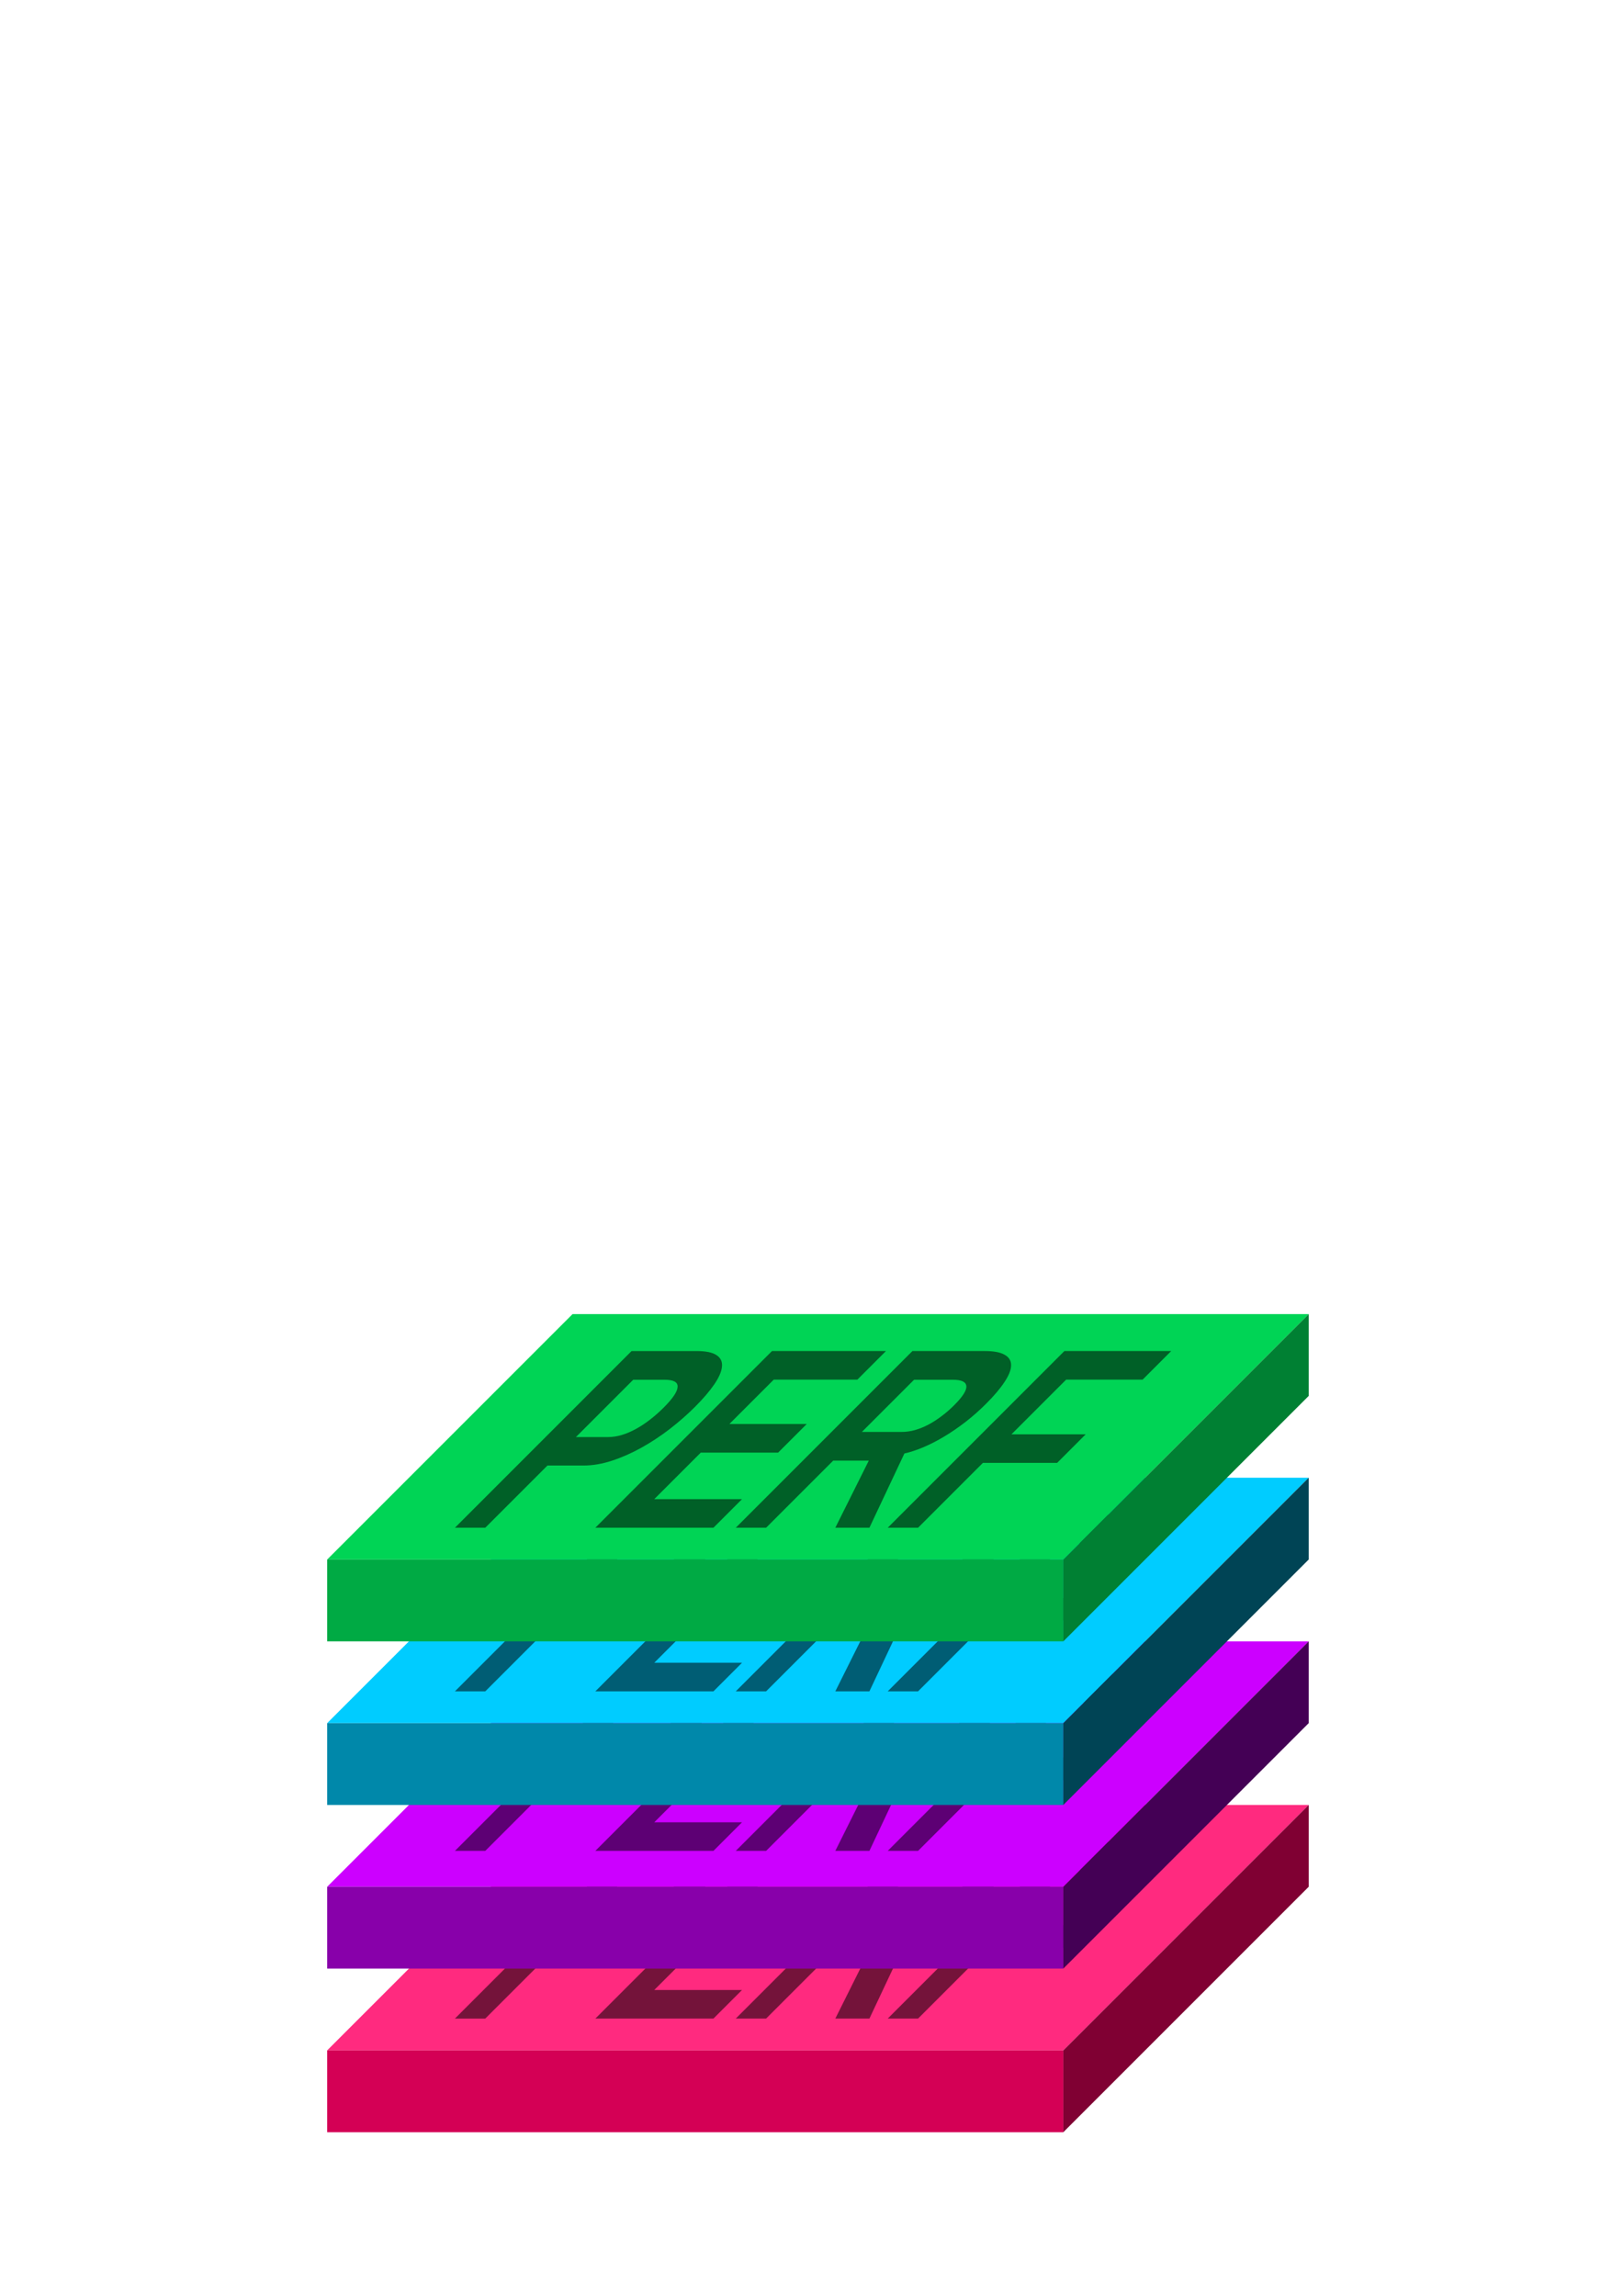 <?xml version="1.0" encoding="UTF-8" standalone="no"?>
<!-- Created with Inkscape (http://www.inkscape.org/) -->

<svg
   xmlns:dc="http://purl.org/dc/elements/1.1/"
   xmlns:cc="http://creativecommons.org/ns#"
   xmlns:rdf="http://www.w3.org/1999/02/22-rdf-syntax-ns#"
   xmlns:svg="http://www.w3.org/2000/svg"
   xmlns="http://www.w3.org/2000/svg"
   xmlns:sodipodi="http://sodipodi.sourceforge.net/DTD/sodipodi-0.dtd"
   xmlns:inkscape="http://www.inkscape.org/namespaces/inkscape"
   width="210mm"
   height="297mm"
   viewBox="0 0 210 297"
   version="1.1"
   id="svg8"
   inkscape:version="0.92.5 (2060ec1f9f, 2020-04-08)"
   sodipodi:docname="logo_original.svg"
   inkscape:export-filename="/home/mark/repos/proskomma/perfidy/public/logo512.png"
   inkscape:export-xdpi="180"
   inkscape:export-ydpi="180">
  <defs
     id="defs2" />
  <sodipodi:namedview
     id="base"
     pagecolor="#ffffff"
     bordercolor="#666666"
     borderopacity="1.0"
     inkscape:pageopacity="0.0"
     inkscape:pageshadow="2"
     inkscape:zoom="1.5900735"
     inkscape:cx="375.3711"
     inkscape:cy="278"
     inkscape:document-units="mm"
     inkscape:current-layer="layer1"
     showgrid="true"
     inkscape:window-width="1920"
     inkscape:window-height="1043"
     inkscape:window-x="1200"
     inkscape:window-y="0"
     inkscape:window-maximized="1">
    <inkscape:grid
       type="xygrid"
       id="grid815" />
  </sodipodi:namedview>
  <g
     inkscape:label="Layer 1"
     inkscape:groupmode="layer"
     id="layer1">
    <g
       id="g877"
       transform="translate(52.917,116.417)">
      <path
         inkscape:connector-curvature="0"
         id="path817-9"
         d="m -10.583,148.833 h 95.25 l 31.75,-31.75 H 21.167 Z"
         style="fill:#ff2a7f;stroke:none;stroke-width:0.265px;stroke-linecap:butt;stroke-linejoin:miter;stroke-opacity:1" />
      <path
         inkscape:connector-curvature="0"
         id="path819-3"
         d="M -10.583,159.417 H 84.667 V 148.833 H -10.583 Z"
         style="fill:#d40055;stroke:none;stroke-width:0.265px;stroke-linecap:butt;stroke-linejoin:miter;stroke-opacity:1" />
      <path
         inkscape:connector-curvature="0"
         id="path821-9"
         d="m 116.417,127.667 -31.75,31.75 v -10.583 l 31.75,-31.75 z"
         style="fill:#800033;stroke:none;stroke-width:0.265px;stroke-linecap:butt;stroke-linejoin:miter;stroke-opacity:1" />
    </g>
    <g
       id="g5565-69"
       transform="matrix(0.654,0,-0.654,0.654,327.421,163.799)"
       style="opacity:0.543">
      <path
         inkscape:connector-curvature="0"
         d="m -238.216,124.946 q 0,2.257 -0.62,4.366 -0.62,2.084 -1.91,3.696 -1.29,1.612 -3.274,2.58 -1.96,0.943 -4.663,0.943 h -7.119 v 12.303 h -6.003 v -34.95 h 12.874 q 2.753,0 4.763,0.819 2.009,0.794 3.324,2.257 1.339,1.463 1.984,3.497 0.645,2.034 0.645,4.49 z m -6.052,0.124 q 0,-2.704 -1.339,-4.093 -1.315,-1.414 -3.994,-1.414 h -6.201 v 11.336 h 6.375 q 1.339,0 2.307,-0.422 0.967,-0.422 1.587,-1.191 0.645,-0.769 0.943,-1.836 0.322,-1.091 0.322,-2.381 z"
         style="font-style:normal;font-variant:normal;font-weight:bold;font-stretch:normal;font-size:50.8px;line-height:1.25;font-family:'Liberation Sans Narrow';-inkscape-font-specification:'Liberation Sans Narrow Bold';letter-spacing:0px;word-spacing:0px;fill:#000000;fill-opacity:1;stroke:none;stroke-width:0.265"
         id="path888-8" />
      <path
         inkscape:connector-curvature="0"
         d="m -234.024,148.833 v -34.95 h 22.547 v 5.655 h -16.545 v 8.781 h 15.304 v 5.655 h -15.304 v 9.203 h 17.363 v 5.655 z"
         style="font-style:normal;font-variant:normal;font-weight:bold;font-stretch:normal;font-size:50.8px;line-height:1.25;font-family:'Liberation Sans Narrow';-inkscape-font-specification:'Liberation Sans Narrow Bold';letter-spacing:0px;word-spacing:0px;fill:#000000;fill-opacity:1;stroke:none;stroke-width:0.265"
         id="path890-7" />
      <path
         inkscape:connector-curvature="0"
         d="m -186.548,148.833 -6.648,-13.271 h -7.045 v 13.271 h -6.003 v -34.95 h 14.312 q 2.679,0 4.688,0.744 2.009,0.719 3.349,2.084 1.339,1.339 1.984,3.274 0.67,1.91 0.67,4.316 0,1.96 -0.471,3.597 -0.471,1.612 -1.315,2.877 -0.843,1.265 -2.009,2.133 -1.166,0.843 -2.53,1.24 l 7.764,14.684 z m -0.719,-24.234 q 0,-2.555 -1.389,-3.795 -1.364,-1.24 -3.894,-1.24 h -7.689 v 10.319 h 7.838 q 1.339,0 2.307,-0.372 0.967,-0.397 1.587,-1.091 0.62,-0.719 0.918,-1.687 0.322,-0.967 0.322,-2.133 z"
         style="font-style:normal;font-variant:normal;font-weight:bold;font-stretch:normal;font-size:50.8px;line-height:1.25;font-family:'Liberation Sans Narrow';-inkscape-font-specification:'Liberation Sans Narrow Bold';letter-spacing:0px;word-spacing:0px;fill:#000000;fill-opacity:1;stroke:none;stroke-width:0.265"
         id="path892-2" />
      <path
         inkscape:connector-curvature="0"
         d="m -170.177,119.539 v 10.815 h 14.684 v 5.655 h -14.684 v 12.824 h -6.003 v -34.95 h 21.134 v 5.655 z"
         style="font-style:normal;font-variant:normal;font-weight:bold;font-stretch:normal;font-size:50.8px;line-height:1.25;font-family:'Liberation Sans Narrow';-inkscape-font-specification:'Liberation Sans Narrow Bold';letter-spacing:0px;word-spacing:0px;fill:#000000;fill-opacity:1;stroke:none;stroke-width:0.265"
         id="path894-8" />
    </g>
    <g
       id="g882">
      <path
         inkscape:connector-curvature="0"
         id="path817"
         d="m 42.333,244.083 h 95.25 l 31.75,-31.75 H 74.083 Z"
         style="fill:#cc00ff;stroke:none;stroke-width:0.265px;stroke-linecap:butt;stroke-linejoin:miter;stroke-opacity:1" />
      <path
         inkscape:connector-curvature="0"
         id="path819"
         d="M 42.333,254.667 H 137.583 V 244.083 H 42.333 Z"
         style="fill:#8800aa;stroke:none;stroke-width:0.265px;stroke-linecap:butt;stroke-linejoin:miter;stroke-opacity:1" />
      <path
         inkscape:connector-curvature="0"
         id="path821"
         d="m 169.333,222.917 -31.75,31.75 v -10.583 l 31.75,-31.75 z"
         style="fill:#440055;stroke:none;stroke-width:0.265px;stroke-linecap:butt;stroke-linejoin:miter;stroke-opacity:1" />
    </g>
    <g
       id="g5565-4"
       transform="matrix(0.654,0,-0.654,0.654,327.421,142.103)"
       style="opacity:0.543">
      <path
         inkscape:connector-curvature="0"
         d="m -238.216,124.946 q 0,2.257 -0.62,4.366 -0.62,2.084 -1.91,3.696 -1.29,1.612 -3.274,2.58 -1.96,0.943 -4.663,0.943 h -7.119 v 12.303 h -6.003 v -34.95 h 12.874 q 2.753,0 4.763,0.819 2.009,0.794 3.324,2.257 1.339,1.463 1.984,3.497 0.645,2.034 0.645,4.49 z m -6.052,0.124 q 0,-2.704 -1.339,-4.093 -1.315,-1.414 -3.994,-1.414 h -6.201 v 11.336 h 6.375 q 1.339,0 2.307,-0.422 0.967,-0.422 1.587,-1.191 0.645,-0.769 0.943,-1.836 0.322,-1.091 0.322,-2.381 z"
         style="font-style:normal;font-variant:normal;font-weight:bold;font-stretch:normal;font-size:50.8px;line-height:1.25;font-family:'Liberation Sans Narrow';-inkscape-font-specification:'Liberation Sans Narrow Bold';letter-spacing:0px;word-spacing:0px;fill:#000000;fill-opacity:1;stroke:none;stroke-width:0.265"
         id="path888-62" />
      <path
         inkscape:connector-curvature="0"
         d="m -234.024,148.833 v -34.95 h 22.547 v 5.655 h -16.545 v 8.781 h 15.304 v 5.655 h -15.304 v 9.203 h 17.363 v 5.655 z"
         style="font-style:normal;font-variant:normal;font-weight:bold;font-stretch:normal;font-size:50.8px;line-height:1.25;font-family:'Liberation Sans Narrow';-inkscape-font-specification:'Liberation Sans Narrow Bold';letter-spacing:0px;word-spacing:0px;fill:#000000;fill-opacity:1;stroke:none;stroke-width:0.265"
         id="path890-6" />
      <path
         inkscape:connector-curvature="0"
         d="m -186.548,148.833 -6.648,-13.271 h -7.045 v 13.271 h -6.003 v -34.95 h 14.312 q 2.679,0 4.688,0.744 2.009,0.719 3.349,2.084 1.339,1.339 1.984,3.274 0.67,1.91 0.67,4.316 0,1.96 -0.471,3.597 -0.471,1.612 -1.315,2.877 -0.843,1.265 -2.009,2.133 -1.166,0.843 -2.53,1.24 l 7.764,14.684 z m -0.719,-24.234 q 0,-2.555 -1.389,-3.795 -1.364,-1.24 -3.894,-1.24 h -7.689 v 10.319 h 7.838 q 1.339,0 2.307,-0.372 0.967,-0.397 1.587,-1.091 0.62,-0.719 0.918,-1.687 0.322,-0.967 0.322,-2.133 z"
         style="font-style:normal;font-variant:normal;font-weight:bold;font-stretch:normal;font-size:50.8px;line-height:1.25;font-family:'Liberation Sans Narrow';-inkscape-font-specification:'Liberation Sans Narrow Bold';letter-spacing:0px;word-spacing:0px;fill:#000000;fill-opacity:1;stroke:none;stroke-width:0.265"
         id="path892-7" />
      <path
         inkscape:connector-curvature="0"
         d="m -170.177,119.539 v 10.815 h 14.684 v 5.655 h -14.684 v 12.824 h -6.003 v -34.95 h 21.134 v 5.655 z"
         style="font-style:normal;font-variant:normal;font-weight:bold;font-stretch:normal;font-size:50.8px;line-height:1.25;font-family:'Liberation Sans Narrow';-inkscape-font-specification:'Liberation Sans Narrow Bold';letter-spacing:0px;word-spacing:0px;fill:#000000;fill-opacity:1;stroke:none;stroke-width:0.265"
         id="path894-5" />
    </g>
    <g
       id="g872"
       transform="translate(137.583,201.083)">
      <path
         inkscape:connector-curvature="0"
         id="path817-0"
         d="M -95.25,21.833 H -3e-6 L 31.75,-9.917 H -63.5 Z"
         style="fill:#00ccff;stroke:none;stroke-width:0.265px;stroke-linecap:butt;stroke-linejoin:miter;stroke-opacity:1" />
      <path
         inkscape:connector-curvature="0"
         id="path819-8"
         d="M -95.25,32.417 H -3e-6 V 21.833 H -95.25 Z"
         style="fill:#0088aa;stroke:none;stroke-width:0.265px;stroke-linecap:butt;stroke-linejoin:miter;stroke-opacity:1" />
      <path
         inkscape:connector-curvature="0"
         id="path821-8"
         d="M 31.75,0.667 -3e-6,32.417 V 21.833 L 31.75,-9.917 Z"
         style="fill:#004455;stroke:none;stroke-width:0.265px;stroke-linecap:butt;stroke-linejoin:miter;stroke-opacity:1" />
    </g>
    <g
       id="g5565-6"
       transform="matrix(0.654,0,-0.654,0.654,327.421,121.465)"
       style="opacity:0.543">
      <path
         inkscape:connector-curvature="0"
         d="m -238.216,124.946 q 0,2.257 -0.62,4.366 -0.62,2.084 -1.91,3.696 -1.29,1.612 -3.274,2.58 -1.96,0.943 -4.663,0.943 h -7.119 v 12.303 h -6.003 v -34.95 h 12.874 q 2.753,0 4.763,0.819 2.009,0.794 3.324,2.257 1.339,1.463 1.984,3.497 0.645,2.034 0.645,4.49 z m -6.052,0.124 q 0,-2.704 -1.339,-4.093 -1.315,-1.414 -3.994,-1.414 h -6.201 v 11.336 h 6.375 q 1.339,0 2.307,-0.422 0.967,-0.422 1.587,-1.191 0.645,-0.769 0.943,-1.836 0.322,-1.091 0.322,-2.381 z"
         style="font-style:normal;font-variant:normal;font-weight:bold;font-stretch:normal;font-size:50.8px;line-height:1.25;font-family:'Liberation Sans Narrow';-inkscape-font-specification:'Liberation Sans Narrow Bold';letter-spacing:0px;word-spacing:0px;fill:#000000;fill-opacity:1;stroke:none;stroke-width:0.265"
         id="path888-6" />
      <path
         inkscape:connector-curvature="0"
         d="m -234.024,148.833 v -34.95 h 22.547 v 5.655 h -16.545 v 8.781 h 15.304 v 5.655 h -15.304 v 9.203 h 17.363 v 5.655 z"
         style="font-style:normal;font-variant:normal;font-weight:bold;font-stretch:normal;font-size:50.8px;line-height:1.25;font-family:'Liberation Sans Narrow';-inkscape-font-specification:'Liberation Sans Narrow Bold';letter-spacing:0px;word-spacing:0px;fill:#000000;fill-opacity:1;stroke:none;stroke-width:0.265"
         id="path890-4" />
      <path
         inkscape:connector-curvature="0"
         d="m -186.548,148.833 -6.648,-13.271 h -7.045 v 13.271 h -6.003 v -34.95 h 14.312 q 2.679,0 4.688,0.744 2.009,0.719 3.349,2.084 1.339,1.339 1.984,3.274 0.67,1.91 0.67,4.316 0,1.96 -0.471,3.597 -0.471,1.612 -1.315,2.877 -0.843,1.265 -2.009,2.133 -1.166,0.843 -2.53,1.24 l 7.764,14.684 z m -0.719,-24.234 q 0,-2.555 -1.389,-3.795 -1.364,-1.24 -3.894,-1.24 h -7.689 v 10.319 h 7.838 q 1.339,0 2.307,-0.372 0.967,-0.397 1.587,-1.091 0.62,-0.719 0.918,-1.687 0.322,-0.967 0.322,-2.133 z"
         style="font-style:normal;font-variant:normal;font-weight:bold;font-stretch:normal;font-size:50.8px;line-height:1.25;font-family:'Liberation Sans Narrow';-inkscape-font-specification:'Liberation Sans Narrow Bold';letter-spacing:0px;word-spacing:0px;fill:#000000;fill-opacity:1;stroke:none;stroke-width:0.265"
         id="path892-0" />
      <path
         inkscape:connector-curvature="0"
         d="m -170.177,119.539 v 10.815 h 14.684 v 5.655 h -14.684 v 12.824 h -6.003 v -34.95 h 21.134 v 5.655 z"
         style="font-style:normal;font-variant:normal;font-weight:bold;font-stretch:normal;font-size:50.8px;line-height:1.25;font-family:'Liberation Sans Narrow';-inkscape-font-specification:'Liberation Sans Narrow Bold';letter-spacing:0px;word-spacing:0px;fill:#000000;fill-opacity:1;stroke:none;stroke-width:0.265"
         id="path894-0" />
    </g>
    <g
       id="g867"
       transform="translate(10.583,243.417)"
       style="">
      <path
         inkscape:connector-curvature="0"
         id="path817-5"
         d="M 31.75,-41.667 H 127 l 31.75,-31.75 H 63.5 Z"
         style="fill:#00d455;stroke:none;stroke-width:0.265px;stroke-linecap:butt;stroke-linejoin:miter;stroke-opacity:1" />
      <path
         inkscape:connector-curvature="0"
         id="path819-0"
         d="M 31.75,-31.083 H 127 V -41.667 H 31.75 Z"
         style="fill:#00aa44;stroke:none;stroke-width:0.265px;stroke-linecap:butt;stroke-linejoin:miter;stroke-opacity:1" />
      <path
         inkscape:connector-curvature="0"
         id="path821-96"
         d="M 158.75,-62.833 127,-31.083 v -10.583 l 31.75,-31.75 z"
         style="fill:#008033;stroke:none;stroke-width:0.265px;stroke-linecap:butt;stroke-linejoin:miter;stroke-opacity:1" />
    </g>
    <g
       id="g5565"
       transform="matrix(0.654,0,-0.654,0.654,327.421,100.299)"
       style="opacity:0.543">
      <path
         inkscape:connector-curvature="0"
         d="m -238.216,124.946 q 0,2.257 -0.62,4.366 -0.62,2.084 -1.91,3.696 -1.29,1.612 -3.274,2.58 -1.96,0.943 -4.663,0.943 h -7.119 v 12.303 h -6.003 v -34.95 h 12.874 q 2.753,0 4.763,0.819 2.009,0.794 3.324,2.257 1.339,1.463 1.984,3.497 0.645,2.034 0.645,4.49 z m -6.052,0.124 q 0,-2.704 -1.339,-4.093 -1.315,-1.414 -3.994,-1.414 h -6.201 v 11.336 h 6.375 q 1.339,0 2.307,-0.422 0.967,-0.422 1.587,-1.191 0.645,-0.769 0.943,-1.836 0.322,-1.091 0.322,-2.381 z"
         style="font-style:normal;font-variant:normal;font-weight:bold;font-stretch:normal;font-size:50.8px;line-height:1.25;font-family:'Liberation Sans Narrow';-inkscape-font-specification:'Liberation Sans Narrow Bold';letter-spacing:0px;word-spacing:0px;fill:#000000;fill-opacity:1;stroke:none;stroke-width:0.265"
         id="path888" />
      <path
         inkscape:connector-curvature="0"
         d="m -234.024,148.833 v -34.95 h 22.547 v 5.655 h -16.545 v 8.781 h 15.304 v 5.655 h -15.304 v 9.203 h 17.363 v 5.655 z"
         style="font-style:normal;font-variant:normal;font-weight:bold;font-stretch:normal;font-size:50.8px;line-height:1.25;font-family:'Liberation Sans Narrow';-inkscape-font-specification:'Liberation Sans Narrow Bold';letter-spacing:0px;word-spacing:0px;fill:#000000;fill-opacity:1;stroke:none;stroke-width:0.265"
         id="path890" />
      <path
         inkscape:connector-curvature="0"
         d="m -186.548,148.833 -6.648,-13.271 h -7.045 v 13.271 h -6.003 v -34.95 h 14.312 q 2.679,0 4.688,0.744 2.009,0.719 3.349,2.084 1.339,1.339 1.984,3.274 0.67,1.91 0.67,4.316 0,1.96 -0.471,3.597 -0.471,1.612 -1.315,2.877 -0.843,1.265 -2.009,2.133 -1.166,0.843 -2.53,1.24 l 7.764,14.684 z m -0.719,-24.234 q 0,-2.555 -1.389,-3.795 -1.364,-1.24 -3.894,-1.24 h -7.689 v 10.319 h 7.838 q 1.339,0 2.307,-0.372 0.967,-0.397 1.587,-1.091 0.62,-0.719 0.918,-1.687 0.322,-0.967 0.322,-2.133 z"
         style="font-style:normal;font-variant:normal;font-weight:bold;font-stretch:normal;font-size:50.8px;line-height:1.25;font-family:'Liberation Sans Narrow';-inkscape-font-specification:'Liberation Sans Narrow Bold';letter-spacing:0px;word-spacing:0px;fill:#000000;fill-opacity:1;stroke:none;stroke-width:0.265"
         id="path892" />
      <path
         inkscape:connector-curvature="0"
         d="m -170.177,119.539 v 10.815 h 14.684 v 5.655 h -14.684 v 12.824 h -6.003 v -34.95 h 21.134 v 5.655 z"
         style="font-style:normal;font-variant:normal;font-weight:bold;font-stretch:normal;font-size:50.8px;line-height:1.25;font-family:'Liberation Sans Narrow';-inkscape-font-specification:'Liberation Sans Narrow Bold';letter-spacing:0px;word-spacing:0px;fill:#000000;fill-opacity:1;stroke:none;stroke-width:0.265"
         id="path894" />
    </g>
  </g>
</svg>
